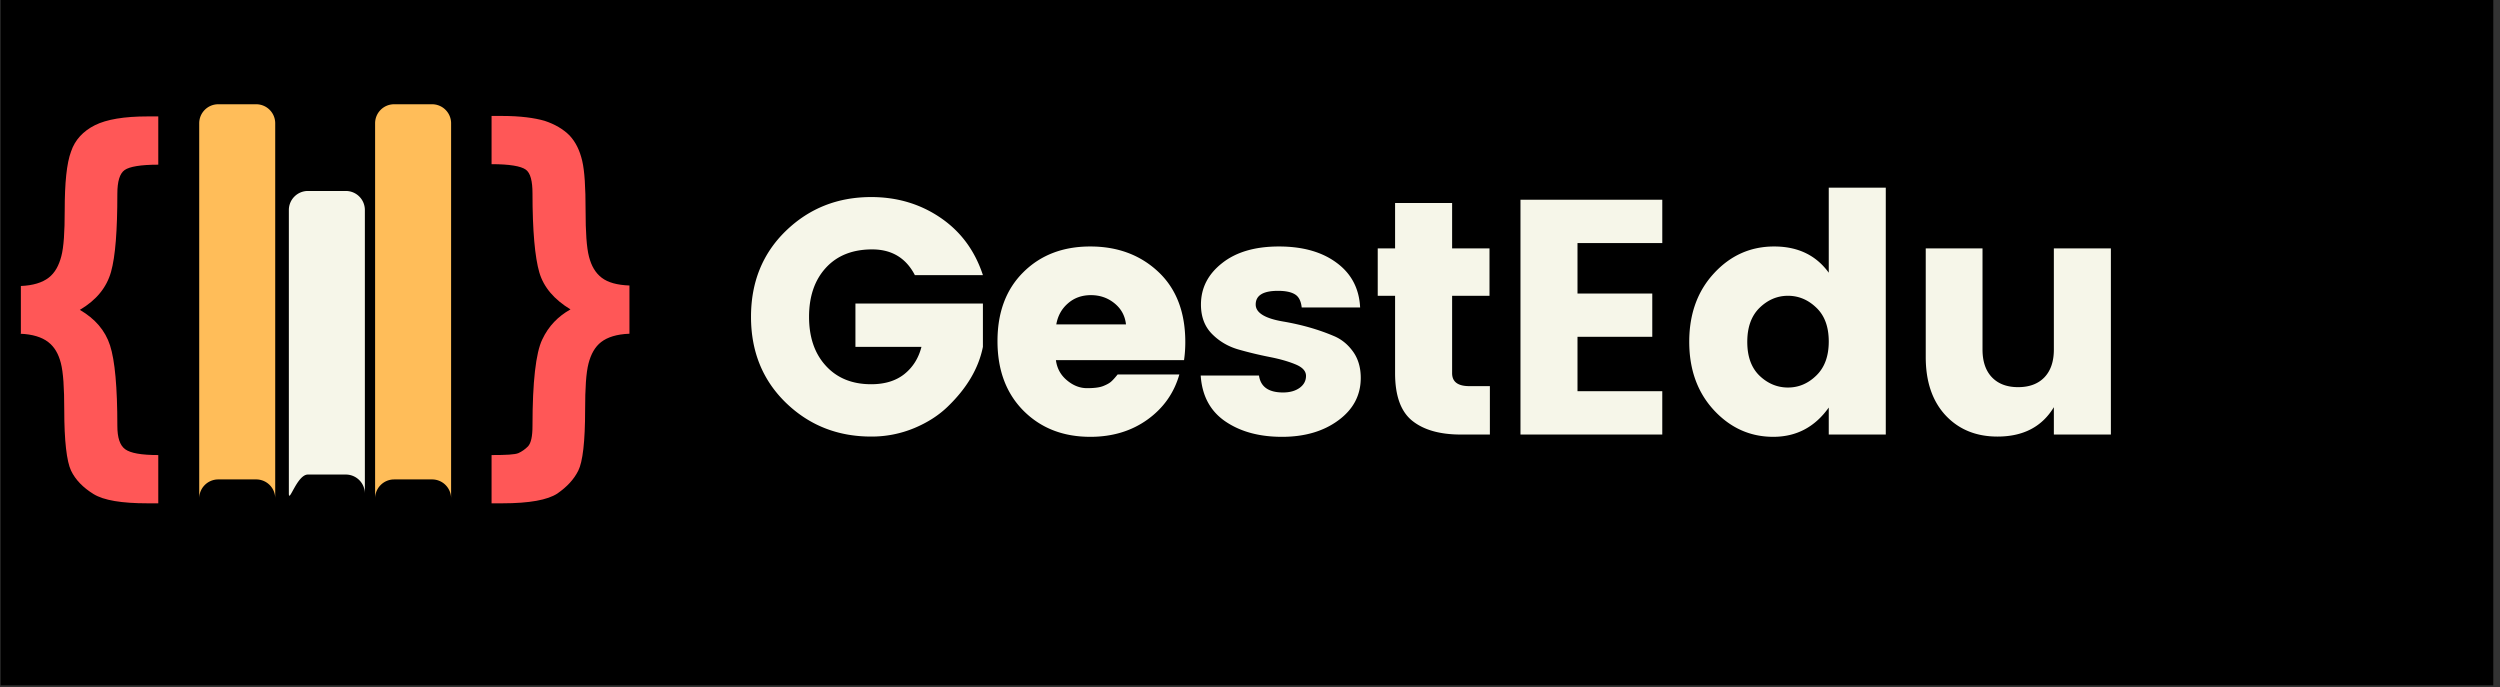 <svg xmlns="http://www.w3.org/2000/svg" width="411" viewBox="0 0 308.25 84.75" height="113" version="1.0">
  <rect x="0" y="0" width="308.25" height="84.75" fill="#333333" stroke="none"/>
  <defs>
    <clipPath id="prefix__a">
      <path d="M.078 0h307.344v84.5H.078zm0 0" />
    </clipPath>
    <clipPath id="prefix__b">
      <path d="M2 14h76v48.21H2zm0 0" />
    </clipPath>
    <clipPath id="prefix__c">
      <path d="M24 12.855h10V62H24zm0 0" />
    </clipPath>
    <clipPath id="prefix__d">
      <path d="M46 12.855h10V62H46zm0 0" />
    </clipPath>
  </defs>
  <g clip-path="url(#prefix__a)">
    <path fill="currentColor" d="M.078 0h307.344v84.5H.078zm0 0" />
  </g>
  <g clip-path="url(#prefix__b)">
    <path fill="#ff5757"
      d="M77.61 41.152v-5.949c-1.5-.058-2.641-.36-3.422-.96-.782-.602-1.262-1.442-1.563-2.583-.3-1.144-.422-3.066-.422-5.707 0-2.824-.121-4.867-.418-6.129-.3-1.262-.781-2.285-1.562-3.125-.782-.781-1.805-1.383-3.067-1.8-1.261-.364-3.004-.602-5.226-.602h-1.32v5.945c2.222 0 3.605.242 4.206.664.598.418.84 1.442.84 2.942 0 4.625.301 7.87.84 9.734.543 1.863 1.863 3.363 3.844 4.566-1.5.84-2.703 2.04-3.485 3.723-.78 1.621-1.199 5.168-1.199 10.633 0 1.324-.18 2.105-.543 2.523-.36.364-.781.66-1.199.844-.422.18-1.504.238-3.305.238v5.95h1.32c3.368 0 5.59-.422 6.79-1.204 1.203-.84 2.043-1.742 2.582-2.824.543-1.082.844-3.543.844-7.508 0-2.644.12-4.566.418-5.707.3-1.14.78-2.043 1.562-2.644.781-.602 1.922-.961 3.426-1.02zm-75.094 0c1.5.059 2.644.418 3.425 1.02.778.601 1.262 1.441 1.559 2.582.3 1.144.422 3.066.422 5.77 0 3.843.3 6.367.84 7.507.543 1.14 1.504 2.106 2.765 2.883 1.262.781 3.485 1.145 6.668 1.145h1.32v-5.95c-2.1 0-3.421-.238-4.081-.718-.664-.485-.965-1.446-.965-2.887 0-4.746-.297-8.05-.899-9.91-.601-1.864-1.863-3.305-3.726-4.387 2.043-1.203 3.304-2.762 3.847-4.687.54-1.922.778-5.106.778-9.61 0-1.562.3-2.523.902-2.945.602-.422 1.984-.66 4.145-.66v-5.95h-1.32c-2.884 0-5.048.364-6.489 1.082-1.441.723-2.465 1.805-2.945 3.247-.54 1.441-.782 3.843-.782 7.27 0 2.64-.117 4.503-.418 5.644-.3 1.14-.78 2.043-1.562 2.644-.781.602-1.922.961-3.426 1.02v5.949zm0 0" />
  </g>
  <g clip-path="url(#prefix__c)">
    <path fill="#ffbd59"
      d="M26.906 59.113h4.688a2.345 2.345 0 012.34 2.344V15.199a2.345 2.345 0 00-2.34-2.344h-4.688a2.345 2.345 0 00-2.343 2.344v46.258a2.348 2.348 0 012.343-2.344zm0 0"
      fill-rule="evenodd" />
  </g>
  <path fill="#f6f6e9"
    d="M37.96 58.512h4.685a2.348 2.348 0 012.343 2.343V25.891a2.345 2.345 0 00-2.343-2.344H37.96a2.348 2.348 0 00-2.344 2.344v34.964c0 1.262 1.024-2.343 2.344-2.343zm0 0"
    fill-rule="evenodd" />
  <g clip-path="url(#prefix__d)">
    <path fill="#ffbd59"
      d="M48.594 59.113h4.687a2.345 2.345 0 012.34 2.344V15.199a2.345 2.345 0 00-2.34-2.344h-4.687A2.345 2.345 0 0046.25 15.2v46.258a2.348 2.348 0 012.344-2.344zm0 0"
      fill-rule="evenodd" />
  </g>
  <path
    d="M96.897 49.657c-2.868-2.79-4.297-6.32-4.297-10.594 0-4.281 1.43-7.812 4.297-10.594 2.875-2.78 6.379-4.171 10.515-4.171 3.207 0 6.055.851 8.547 2.546 2.5 1.7 4.242 4.059 5.234 7.079h-8.39c-1.094-2.114-2.852-3.172-5.266-3.172-2.418 0-4.32.758-5.703 2.265-1.387 1.512-2.078 3.528-2.078 6.047 0 2.524.691 4.54 2.078 6.047 1.383 1.512 3.242 2.266 5.578 2.266 1.676 0 3.04-.414 4.094-1.25 1.05-.844 1.754-1.961 2.11-3.36h-8.141v-5.343h15.718v5.343c-.523 2.625-1.964 5.078-4.328 7.36-1.125 1.093-2.515 1.984-4.172 2.672a13.642 13.642 0 01-5.28 1.03c-4.137 0-7.641-1.39-10.516-4.171zm0 0M134.428 53.86c-3.344 0-6.09-1.07-8.234-3.219-2.137-2.156-3.203-5.015-3.203-8.578 0-3.562 1.062-6.394 3.187-8.5 2.125-2.113 4.875-3.172 8.25-3.172s6.172 1.043 8.39 3.125c2.22 2.086 3.329 4.977 3.329 8.672 0 .793-.055 1.531-.156 2.219h-15.797c.133 1.012.586 1.84 1.36 2.484.769.649 1.597.97 2.484.97.894 0 1.562-.087 2-.267.437-.175.753-.351.953-.53.207-.177.476-.473.812-.891h7.61c-.657 2.304-1.977 4.164-3.954 5.578-1.968 1.406-4.312 2.11-7.03 2.11zM138.834 40c-.117-1.062-.586-1.925-1.406-2.593-.824-.676-1.797-1.016-2.922-1.016-1.117 0-2.058.34-2.828 1.016-.773.668-1.25 1.531-1.437 2.594zm0 0M148.078 37.548c0-2.032.863-3.727 2.594-5.094 1.726-1.375 4.066-2.063 7.016-2.063 2.945 0 5.32.672 7.125 2.016 1.812 1.336 2.773 3.168 2.89 5.5H160.5c-.086-.79-.36-1.328-.828-1.61-.461-.288-1.156-.437-2.094-.437-1.836 0-2.75.563-2.75 1.688 0 1.011 1.125 1.71 3.375 2.093 2.27.387 4.336.977 6.203 1.766.957.387 1.758 1.027 2.407 1.922.644.887.968 1.976.968 3.265 0 2.137-.922 3.883-2.765 5.235-1.836 1.355-4.153 2.031-6.953 2.031-2.793 0-5.122-.633-6.985-1.906-1.855-1.27-2.867-3.156-3.031-5.656h7.187c.196 1.398 1.188 2.093 2.97 2.093.82 0 1.5-.187 2.03-.562.532-.383.797-.88.797-1.485 0-.601-.449-1.082-1.343-1.437-.887-.363-1.961-.664-3.22-.906a46.93 46.93 0 01-3.812-.922c-1.273-.375-2.355-1.02-3.25-1.938-.886-.914-1.328-2.113-1.328-3.593zm0 0M181.187 47.61h2.515v5.969h-3.578c-2.586 0-4.586-.567-6-1.703-1.406-1.133-2.11-3.086-2.11-5.86V36.47h-2.14v-5.843h2.14v-5.594h7.032v5.594h4.61v5.843h-4.61v9.547c0 1.063.71 1.594 2.14 1.594zm0 0M204.96 24.626v5.343h-10.454v6.22h9.22v5.343h-9.22v6.703h10.453v5.344h-17.484V24.626zm0 0M223.954 46.298c1.02-.989 1.532-2.383 1.532-4.188 0-1.812-.512-3.203-1.532-4.172-1.011-.976-2.18-1.469-3.5-1.469-1.312 0-2.48.497-3.5 1.485-1.011.992-1.515 2.39-1.515 4.203 0 1.805.504 3.195 1.515 4.172 1.02.969 2.188 1.453 3.5 1.453 1.32 0 2.489-.492 3.5-1.484zm-12.625 4.28c-2.03-2.194-3.046-5.007-3.046-8.437 0-3.425 1.015-6.238 3.046-8.437 2.032-2.207 4.504-3.313 7.422-3.313 2.926 0 5.172 1.078 6.735 3.235V23.14h7.031V53.58h-7.031V50.25c-1.711 2.406-3.992 3.61-6.844 3.61-2.844 0-5.281-1.095-7.313-3.282zm0 0M253.24 30.626h7.032v22.953h-7.031v-3.375c-1.461 2.418-3.778 3.625-6.954 3.625-2.636 0-4.773-.875-6.406-2.625-1.625-1.758-2.437-4.149-2.437-7.172V30.626h7v12.468c0 1.48.39 2.625 1.172 3.438.78.805 1.851 1.203 3.218 1.203 1.375 0 2.453-.398 3.235-1.203.78-.813 1.172-1.957 1.172-3.438zm0 0"
    fill="#f6f6e9" />
</svg>